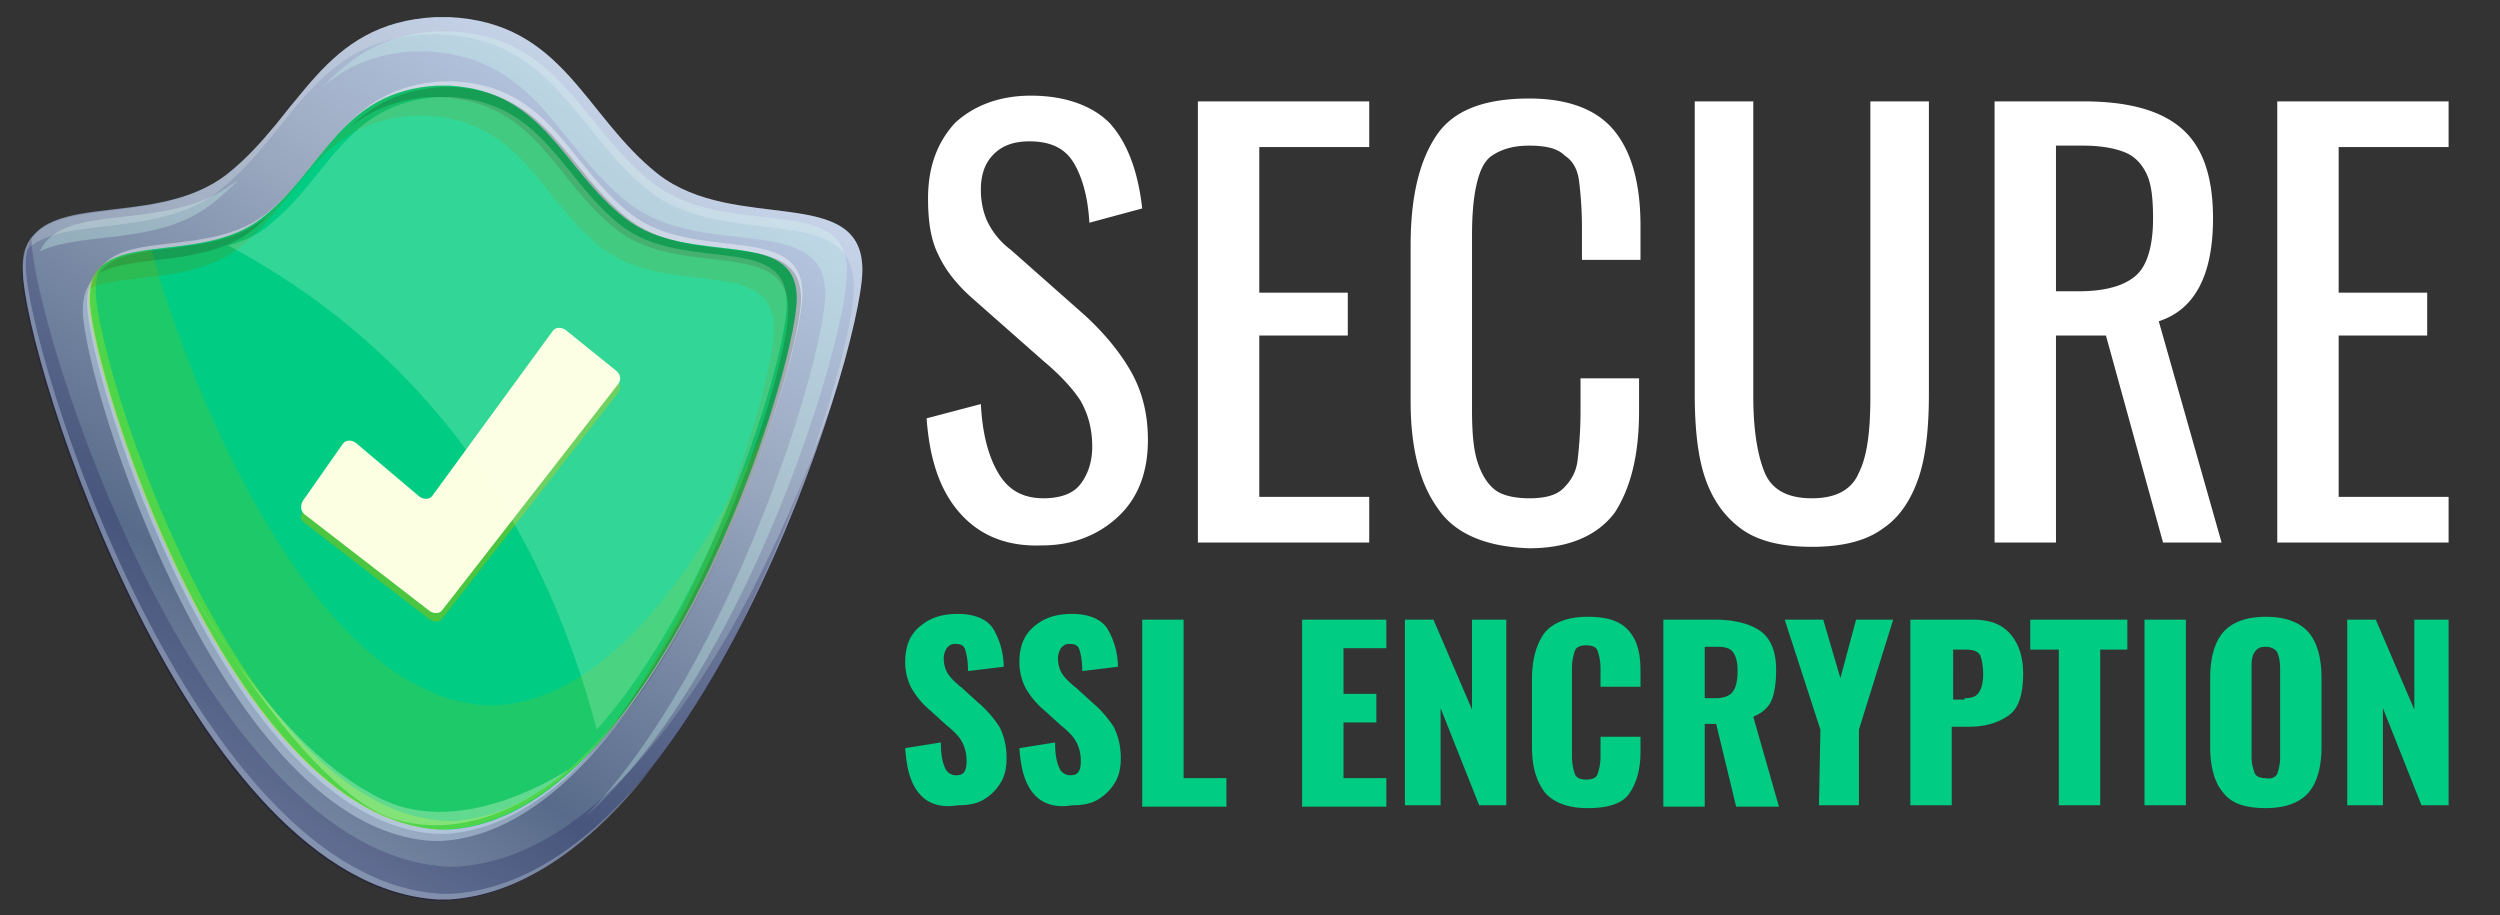 <svg xmlns="http://www.w3.org/2000/svg" xmlns:xlink="http://www.w3.org/1999/xlink" viewBox="0 0 175.1 64.1" xmlns:v="https://vecta.io/nano"><rect x="0" y="0" width="175.1" height="64.1" fill="#333333" stroke="none"/><style><![CDATA[.U{enable-background:new}.V{opacity:.2}]]></style><linearGradient id="A" gradientUnits="userSpaceOnUse" x1="5.047" y1="64.145" x2="65.466" y2="-28.036"><stop offset="0" stop-color="#9dabc2"/><stop offset=".225" stop-color="#586b8a"/><stop offset=".485" stop-color="#9dabc2"/><stop offset=".764" stop-color="#cee1ff"/><stop offset="1" stop-color="#9dabc2"/></linearGradient><path d="M60.4 19c.1-6.2-8.9-2.6-14.3-6.8-5.2-4.1-6.6-10.6-14.6-11h-1c-8 .4-9.4 6.9-14.6 11-5.4 4.2-14.4.5-14.3 6.8.1 6.2 11.8 43 29.1 44h.7c17.3-1 28.9-37.9 29-44z" fill="url(#A)"/><path d="M14.8 14.3c.8-.6 1.5-1.3 2.2-2-.2.2-.4.4-.6.5-4.7 3.6-12 1.2-13.6 4.8 2.9-1.4 8.3-.4 12-3.3zm30.9-1.5c-5-3.9-6.4-10.2-14.1-10.6h-1c-3.9.2-6.1 1.9-8.1 4C24 4.8 26 3.8 28.9 3.6h1C37.7 4 39 10.3 44 14.2c5.2 4.1 13.9.5 13.8 6.5-.1 4.5-6.5 25.8-16.8 36.5 11.2-10 18.3-33.3 18.3-38 .3-5.9-8.4-2.3-13.6-6.4z" opacity=".3" fill="#d0fff2"/><path d="M15.3 13.4c5.2-4.1 6.6-10.6 14.6-11h1c8 .4 9.4 6.9 14.6 11 5.4 4.2 14.4.5 14.3 6.8 0 3.1-3 13.8-8.1 23.9 5.5-10.4 8.6-21.9 8.7-25.1.1-6.2-8.9-2.6-14.3-6.8-5.2-4.1-6.6-10.6-14.6-11h-1c-8 .4-9.4 6.9-14.6 11-5 3.9-12.9 1.2-14.1 5.4 2.3-2.6 9.1-.8 13.5-4.2z" fill="#fff" class="U V"/><path d="M31.6 62.6h-.7c-17.3-1-29-37.8-29.1-44 0-1 .2-1.8.7-2.3-.6.6-1 1.4-.9 2.7.1 6.2 11.8 43 29.1 44h.7c5.4-.3 10.3-4.1 14.4-9.4-4.1 5.1-8.9 8.7-14.2 9zM19.5 8.5L20.7 7c-.4.6-.8 1-1.2 1.5z" opacity=".4" fill="#e7faff"/><path d="M55.4 21.8c.1-5.3-7.5-2.2-12-5.7C39 12.7 37.8 7.2 31 6.8h-.9c-6.8.4-7.9 5.9-12.3 9.3-4.5 3.5-12.1.4-12 5.7.1 5.2 9.9 36.3 24.5 37.1h.6c14.6-.8 24.4-31.9 24.5-37.1z" opacity=".4" fill="#d9f0ff" class="U"/><path d="M56.2 20.7c.1-5.3-7.5-2.2-12-5.7-4.4-3.4-5.6-8.9-12.3-9.3H31c-6.9.4-8 5.8-12.4 9.3-4.5 3.5-12.1.4-12 5.7 0 5.2 9.8 36.3 24.4 37.1h.6c14.6-.8 24.5-31.9 24.6-37.1z" opacity=".4" fill="#fff" class="U"/><path d="M55.7 21.3c.1-5.3-7.5-2.2-12-5.7-4.4-3.4-5.6-8.9-12.3-9.3h-.9c-6.8.4-7.9 5.9-12.3 9.3-4.6 3.5-12.2.4-12.1 5.7.1 5.2 9.9 36.3 24.5 37.1h.6c14.6-.8 24.4-31.9 24.5-37.1z" opacity=".4" fill="#d9f0ff" class="U"/><path d="M55.8 21c.1-5.3-7.5-2.2-12-5.7-4.4-3.4-5.6-8.9-12.3-9.3h-.9c-6.8.4-7.9 5.9-12.3 9.3-4.5 3.5-12.1.4-12 5.7.1 5.2 9.9 36.3 24.5 37.1h.6c14.5-.8 24.3-31.8 24.4-37.1z" fill="#00cc83"/><path d="M17.7 16.1c.5-.4 1-.9 1.5-1.4-.2.2-.4.4-.7.6-3.8 3-9.8 1.3-11.5 3.8 2.4-1.3 7.4-.4 10.7-3zm26.4-.7c-4.4-3.4-5.6-8.9-12.3-9.3h-.9c-3 .2-4.8 1.3-6.4 2.8C25.9 7.8 27.6 7 30 6.8h.9c6.8.4 7.9 5.9 12.3 9.3 4.5 3.5 12.1.4 12 5.7 0 4-6 23.5-15.4 32.5C49.7 45.7 56 25.1 56.1 21c.1-5.2-7.4-2.1-12-5.6z" fill="#080a00" class="V"/><path d="M31.8 57.5h-.6C16.6 56.7 6.8 25.6 6.7 20.4c0-.6.1-1.2.3-1.6-.5.5-.8 1.2-.8 2.2.1 5.2 9.9 36.3 24.5 37.1h.6c4.8-.3 9.1-3.8 12.6-8.6-3.4 4.5-7.5 7.7-12.1 8z" opacity=".3" fill="#cf0" class="U"/><path d="M34.7 49.4h-.6C22.2 48.8 13.5 28 10.6 17.5c-2.5.3-4.5.8-4.4 3.5.1 5.2 9.9 36.3 24.5 37.1h.6c10.7-.5 18.8-17.3 22.4-28.4-4.3 9.5-10.9 19.3-19 19.7z" fill="#99bf00" class="U V"/><path d="M16.7 17.4C21.1 14 22.2 8.5 29 8.1h.9c6.8.4 7.9 5.9 12.3 9.3 4.5 3.5 12.1.4 12 5.7 0 3.4-4.2 17.7-11.1 27.5C51 40.8 55.8 24.7 55.8 21c.1-5.3-7.5-2.2-12-5.7-4.4-3.4-5.6-8.9-12.3-9.3h-.9c-6.8.4-7.9 5.9-12.3 9.3-4.3 3.3-11.3.8-12 4.9 2.4-1.1 7.1-.3 10.4-2.8z" fill="#6a8500" class="U V"/><path d="M32 60.7h-.7c-17.3-1-29-37.8-29.1-44-.4.6-.7 1.3-.7 2.4.1 6.2 11.8 43 29.1 44h.7c14.1-.8 24.5-25.4 27.9-37.8C55.3 38.1 45.3 59.9 32 60.7z" fill="#070047" class="U V"/><path d="M21.3 36.6l8.8 6.8c.3.2.7.2.9-.1l12.3-15.8c.2-.3.2-.6-.1-.9l-3.6-2.9c-.3-.2-.7-.2-.9.1l-8.3 11.5c-.2.3-.6.3-.9.1L25 31.6c-.3-.2-.7-.2-.9.1l-2.8 4c-.3.4-.3.7 0 .9z" opacity=".5" fill="#99bf00" class="U"/><g fill="#fdffe3"><path d="M21.3 36l8.8 6.8c.3.2.7.2.9-.1l12.3-15.8c.2-.3.2-.6-.1-.9l-3.6-2.9c-.3-.2-.7-.2-.9.1l-8.4 11.5c-.2.3-.6.3-.9.1L24.9 31c-.3-.2-.7-.2-.9.1l-2.8 4c-.2.4-.1.7.1.9z"/><path d="M43.5 15.8c-4.2-3.3-5.4-8.6-11.9-9h-.9c-6.5.4-7.7 5.7-11.9 9-.8.7-1.8 1.1-2.8 1.4 15.3 8.2 22.5 21.4 25.8 33.9C50 41.9 55.1 25 55.1 21.3c.1-5.1-7.2-2.1-11.6-5.5z" class="U V"/><path d="M13.4 41.3s7.9 14.2 14.3 16.1 12.1-3.5 12.1-3.5-7.2 4.9-13 2.1c-7.6-3.6-13.4-14.7-13.4-14.7z" opacity=".3" class="U"/></g><g fill="#00cc83"><use xlink:href="#C"/><use xlink:href="#C" x="8"/><path d="M80 43.4h2.9v11.1h3v2H80V43.4zm11.2 0h5.9v2h-3v3.2h2.3v2h-2.3v3.9h3v2h-5.9V43.4zm7.2 0h2l2.7 6.3v-6.3h2.4v13h-1.9l-2.7-6.8v6.8h-2.5v-13zm9.8 12.1c-.6-.8-.9-1.8-.9-3.2v-4.7c0-1.4.3-2.5.9-3.3.6-.7 1.6-1.1 3-1.1s2.3.3 2.9 1 .8 1.6.8 2.8v1.1h-2.8v-1.3a3.73 3.73 0 0 0-.2-1.2c-.1-.3-.4-.4-.8-.4s-.7.1-.8.4a3.73 3.73 0 0 0-.2 1.2V53a3.73 3.73 0 0 0 .2 1.2c.1.3.4.4.8.4s.7-.1.8-.4a3.73 3.73 0 0 0 .2-1.2v-1.4h2.8v1.1c0 1.2-.3 2.2-.8 2.9s-1.5 1-2.9 1-2.4-.4-3-1.1zm8.3-12.1h3.6c1.4 0 2.5.3 3.2.8s1.1 1.4 1.1 2.7c0 .9-.1 1.6-.3 2.1s-.6.9-1.3 1.2l1.8 6.3h-3l-1.4-5.8h-.8v5.8h-2.9V43.4zm3.7 5.5c.6 0 1-.2 1.2-.5s.3-.8.3-1.4-.1-1-.3-1.3-.6-.4-1.1-.4h-.9v3.6h.8zm7.3 2.2l-2.5-7.7h2.7l1.2 4.1 1.1-4.1h2.6l-2.4 7.7v5.3h-2.8l.1-5.3h0zm6.3-7.7h4.4c1.1 0 2 .3 2.6 1s.9 1.6.9 2.8c0 1.4-.3 2.4-1 2.9s-1.6.8-2.8.8h-1.2v5.5h-2.9v-13h0zm3.8 5.5c.5 0 .8-.1 1-.4s.3-.7.3-1.3-.1-1-.2-1.3c-.2-.3-.5-.4-1-.4h-.9V49h.8zm6.6-3.4h-2v-2.1h6.8v2.1h-1.9v10.9h-2.9V45.5zm6-2.1h2.9v13h-2.9v-13zm5.5 12.1c-.6-.7-.9-1.8-.9-3.2v-4.8c0-1.4.3-2.5.9-3.2s1.6-1.1 3-1.1 2.4.4 3 1.1.9 1.8.9 3.2v4.8c0 1.4-.3 2.5-.9 3.2s-1.6 1.1-3 1.1-2.4-.3-3-1.1zm3.8-1.3c.1-.3.2-.7.2-1.1v-6.3c0-.5-.1-.9-.2-1.1s-.4-.4-.8-.4-.6.1-.8.4-.2.7-.2 1.1V53c0 .5.1.8.2 1.1s.4.4.8.4c.4.1.7-.1.8-.3zm4.9-10.8h2l2.7 6.3v-6.3h2.4v13h-1.9l-2.7-6.8v6.8h-2.5v-13z"/></g><path d="M67.2 35.9c-1.4-1.6-2.1-3.8-2.3-6.6l3.8-1c.1 2 .5 3.6 1.2 4.8s1.7 1.8 3.2 1.8c1.1 0 2-.3 2.5-.9s.9-1.5.9-2.7c0-1.3-.3-2.3-.8-3.2-.5-.8-1.4-1.8-2.6-2.8L68 20.8c-1-.9-1.8-1.9-2.3-3-.5-1-.7-2.3-.7-3.9 0-2.3.7-4 1.9-5.3 1.3-1.2 3.1-1.9 5.3-1.9 2.4 0 4.3.7 5.5 1.9 1.2 1.3 2 3.3 2.3 6l-3.7 1c-.1-1.8-.5-3.2-1.1-4.2s-1.6-1.5-3.1-1.5c-1.1 0-1.9.3-2.5.9s-.9 1.4-.9 2.5c0 .9.2 1.7.5 2.3a5.4 5.4 0 0 0 1.6 1.9l5.2 4.6c1.3 1.2 2.4 2.5 3.2 3.9s1.2 3 1.2 4.8c0 2.3-.7 4.1-2.1 5.4s-3.2 2-5.3 2c-2.5.1-4.4-.7-5.8-2.3zM83.9 7.1h12v3.2h-7.7v10.2h6.2v3h-6.2v11.3h7.7V38h-12V7.1zm16.8 28.5c-1.3-1.8-1.9-4.3-1.9-7.5V17.2c0-3.4.6-5.9 1.8-7.7s3.4-2.6 6.5-2.6c2.8 0 4.8.8 6 2.3s1.8 3.7 1.8 6.6v2.4h-4.1V16a26.31 26.31 0 0 0-.2-3.3c-.1-.8-.4-1.4-1-1.8-.5-.5-1.3-.7-2.5-.7s-2 .3-2.6.7-.9 1.2-1.1 2.1-.3 2.1-.3 3.5v12.2c0 1.6.1 2.8.4 3.7s.7 1.5 1.2 1.9 1.4.6 2.4.6c1.1 0 1.9-.2 2.4-.7s.9-1.1 1-2 .2-2 .2-3.4v-2.3h4.1v2.3c0 3.1-.6 5.4-1.7 7.1-1.2 1.6-3.2 2.5-6 2.5-3-.1-5.2-1-6.4-2.8zm21.2 1.4c-1.2-.9-2-2.1-2.5-3.6s-.7-3.5-.7-5.8V7.1h4.1v20.7c0 2.3.3 4.1.8 5.3s1.6 1.8 3.3 1.8 2.8-.6 3.3-1.8c.6-1.2.8-3 .8-5.3V7.1h4.1v20.5c0 2.3-.2 4.3-.7 5.8s-1.3 2.8-2.5 3.6c-1.2.9-2.9 1.3-5 1.3s-3.8-.4-5-1.3zm17.8-29.9h6.2c3.1 0 5.4.6 6.9 1.9s2.2 3.4 2.2 6.3c0 4-1.3 6.4-3.8 7.2l4.4 15.5h-4.1l-4-14.5H144V38h-4.3V7.1h0zm5.9 13.3c1.9 0 3.2-.4 4-1.1s1.2-2.1 1.2-4c0-1.3-.1-2.3-.4-3s-.8-1.3-1.5-1.6-1.7-.5-3-.5H144v10.2h1.6 0zm13.9-13.3h12v3.2h-7.7v10.2h6.2v3h-6.2v11.3h7.7V38h-12V7.1z" fill="#fff"/><defs ><path id="C" d="M64.4 55.6c-.6-.7-.9-1.7-1-3.2l2.5-.4c0 .8.1 1.4.3 1.8a.82.82 0 0 0 .8.5c.5 0 .7-.3.7-1 0-.5-.1-.9-.3-1.3s-.6-.8-1.1-1.2l-1.1-1c-.6-.5-1-1-1.3-1.5s-.5-1.2-.5-1.9c0-1.1.3-1.9 1-2.5s1.5-.9 2.7-.9 2.1.4 2.5 1.1a5.28 5.28 0 0 1 .7 2.6l-2.5.3c0-.7-.1-1.2-.2-1.5s-.3-.4-.7-.4c-.3 0-.4.1-.6.3-.1.2-.2.4-.2.7 0 .4.1.8.3 1.1s.5.6 1 1l1.1 1c.6.5 1.1 1.1 1.5 1.7.3.6.5 1.3.5 2.2 0 .6-.1 1.2-.4 1.7s-.7.9-1.2 1.2-1.1.4-1.8.4c-1.2.2-2.1-.1-2.7-.8z"/></defs></svg>